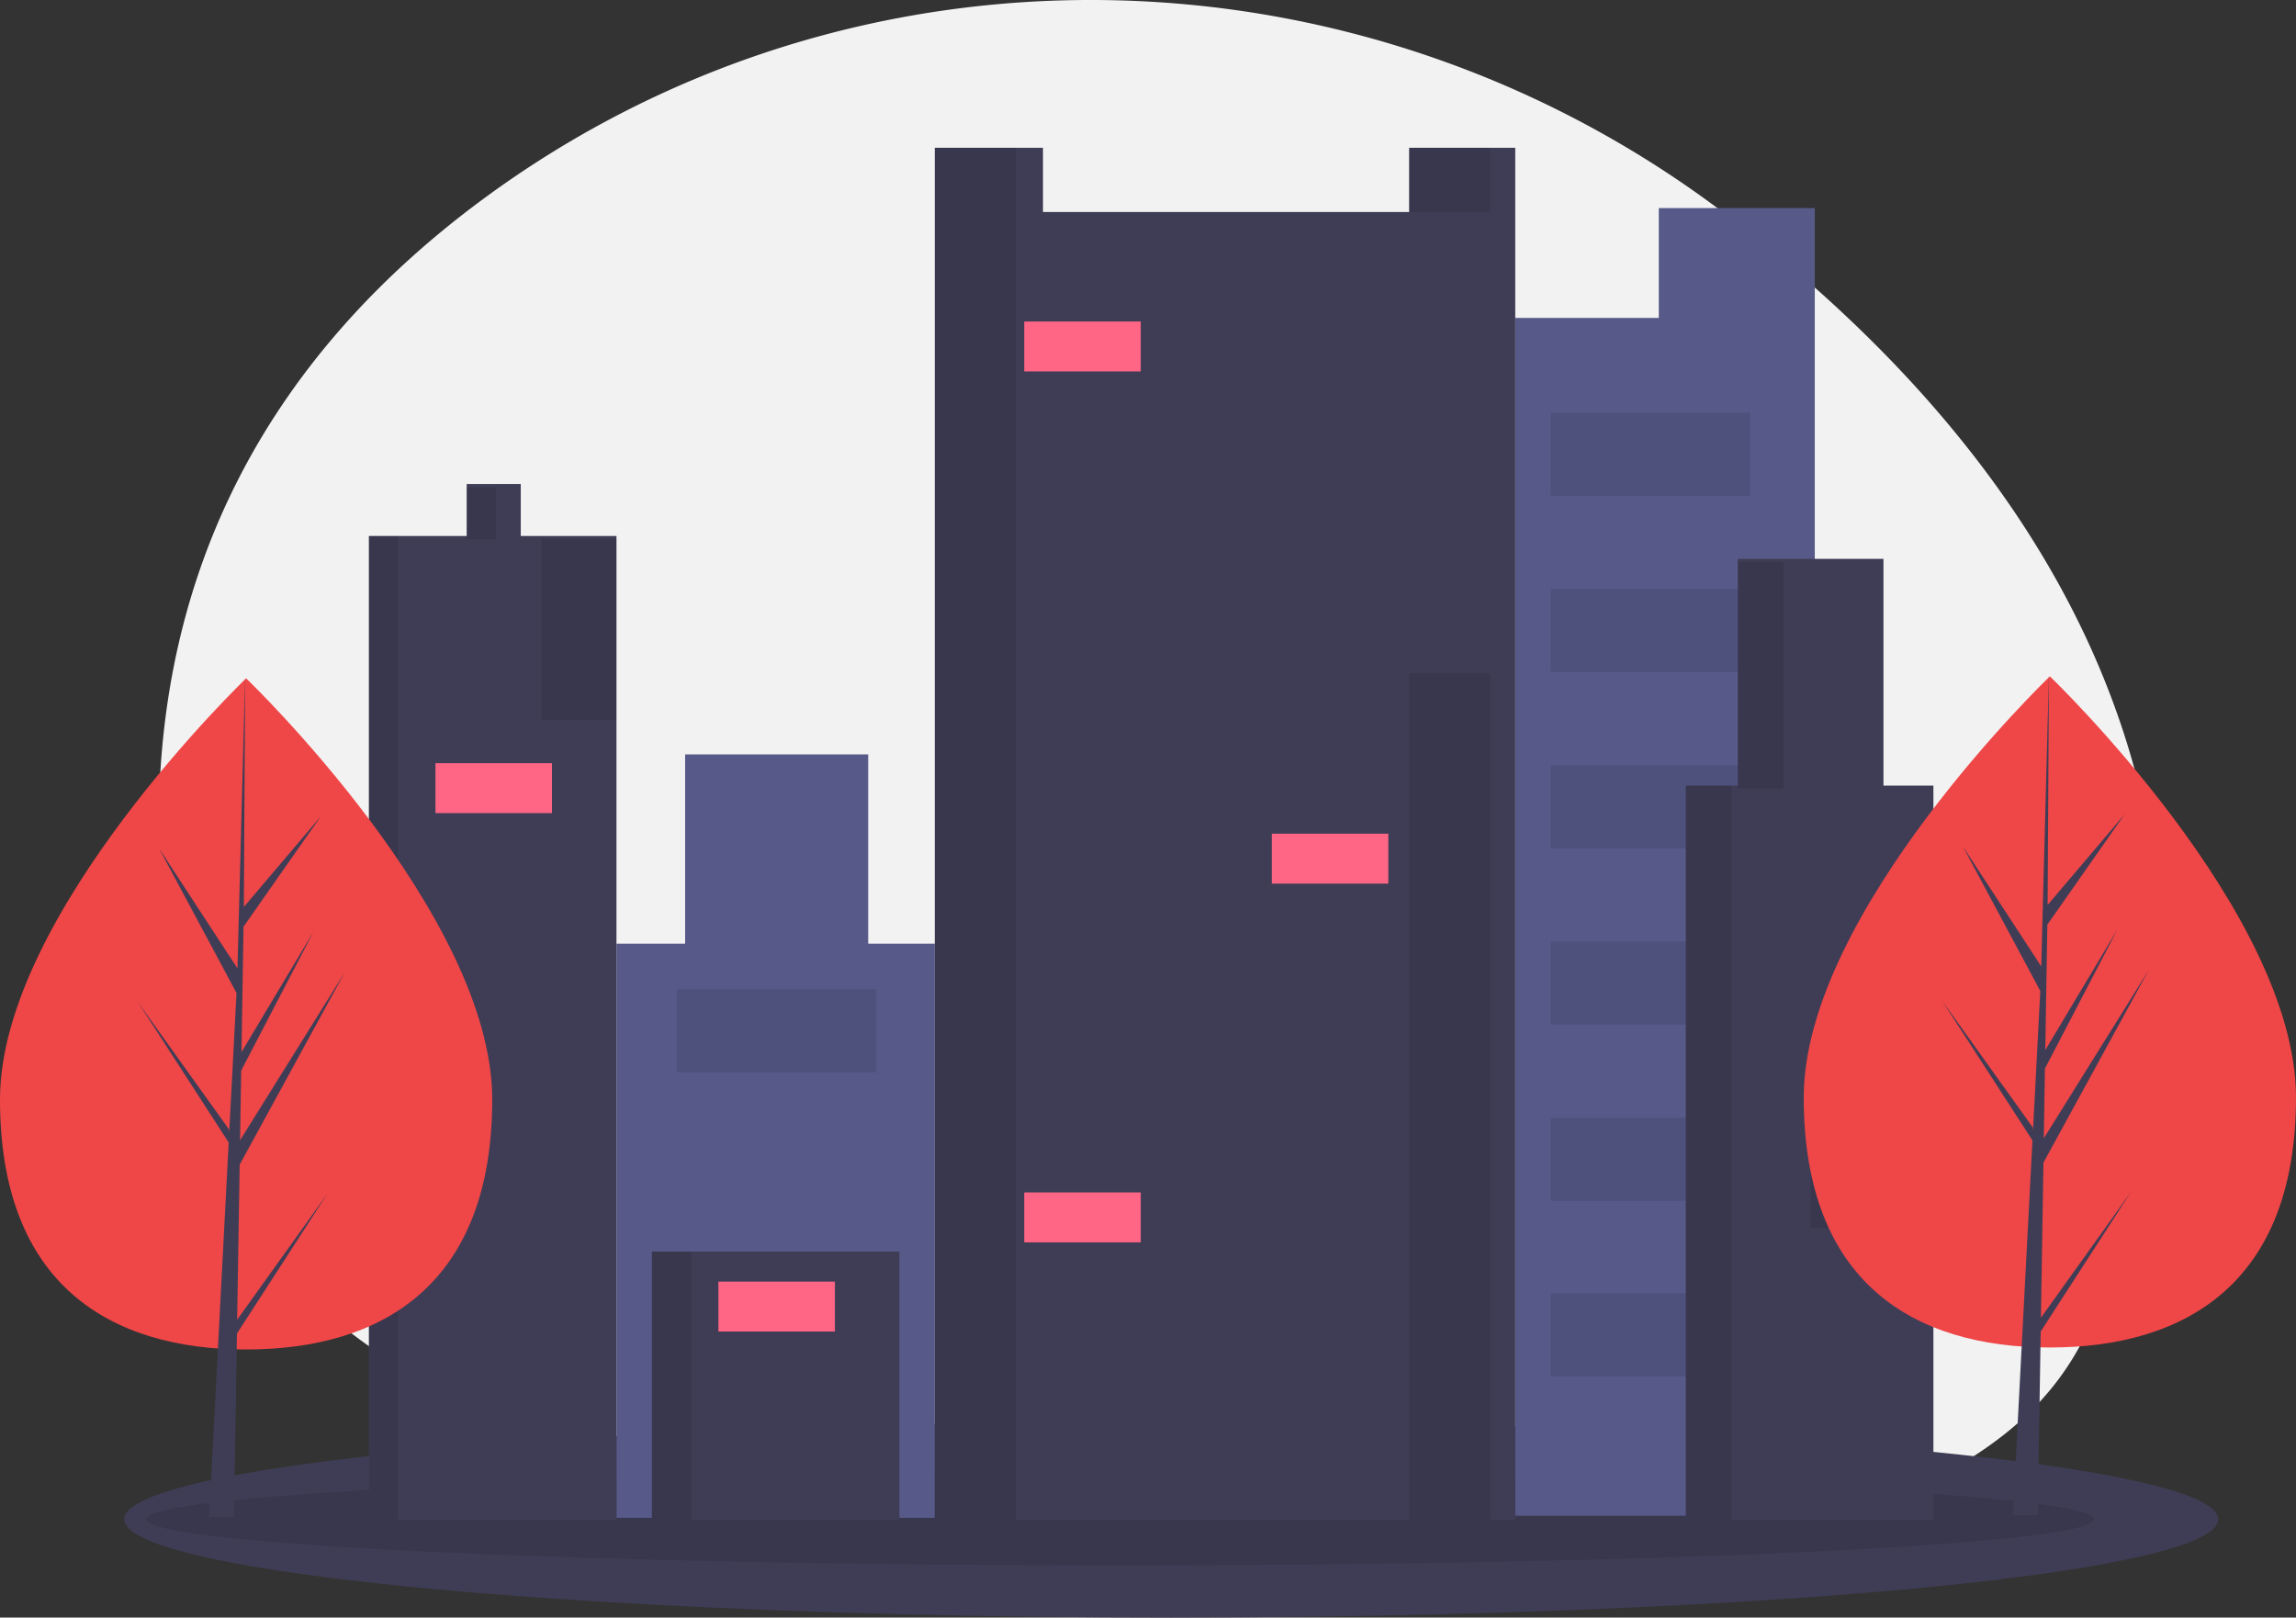 <svg xmlns="http://www.w3.org/2000/svg" width="271.854" height="191.549" viewBox="0 0 271.854 191.549">
  <rect x="0" y="0" width="271.854" height="191.549" fill="#333333" stroke="none"/>
  <defs>
    <style>
      .cls-1 {
        fill: #f2f2f2;
      }

      .cls-2 {
        fill: #3f3d56;
      }

      .cls-3 {
        opacity: 0.1;
      }

      .cls-4 {
        fill: #575a89;
      }

      .cls-5 {
        fill: #ff6584;
      }

      .cls-6 {
        fill: #ef4647;
      }
    </style>
  </defs>
  <g id="undraw_city_girl_ccpd" transform="translate(-313.858)">
    <path id="Path_261" data-name="Path 261" class="cls-1" d="M594.368,139.575C551.013,106.262,490.7,104.9,446.7,137.359c-23.261,17.158-41.295,43.41-38.014,83.379,1.159,14.138,4.387,25.736,9.1,35.231,19.072,38.49,97.4,37.008,101.754,37q4.228,0,8.455.188a185.992,185.992,0,0,1,29.366,3.7c13.793,2.866,31.353,4.306,47.042-1.122a54.619,54.619,0,0,0,7.747-3.358c8.622-4.567,18.273-8.932,23.916-19.766,4.24-8.131,7.33-18.326,8.817-31.024C650.284,195.348,623.244,161.765,594.368,139.575Z" transform="translate(-75.643 -113.785)"/>
    <ellipse id="Ellipse_88" data-name="Ellipse 88" class="cls-2" cx="123.972" cy="11.637" rx="123.972" ry="11.637" transform="translate(328.561 168.275)"/>
    <ellipse id="Ellipse_89" data-name="Ellipse 89" class="cls-3" cx="115.303" cy="5.462" rx="115.303" ry="5.462" transform="translate(331.173 174.449)"/>
    <path id="Path_262" data-name="Path 262" class="cls-4" d="M864.846,73.342V86.349h-17V228.2h35.472V73.342Z" transform="translate(-354.582 -48.701)"/>
    <path id="Path_263" data-name="Path 263" class="cls-4" d="M560.916,290.055V267.639H539.238v22.416h-8.129v67.989H568.8V290.055Z" transform="translate(-144.26 -178.302)"/>
    <rect id="Rectangle_148" data-name="Rectangle 148" class="cls-2" width="29.314" height="31.777" transform="translate(391.037 148.211)"/>
    <rect id="Rectangle_149" data-name="Rectangle 149" class="cls-3" width="4.68" height="31.777" transform="translate(391.037 148.211)"/>
    <path id="Path_264" data-name="Path 264" class="cls-2" d="M699.452,52.079v7.609H656.1V52.079h-12.81V214.57h68.728V52.079Z" transform="translate(-218.749 -34.582)"/>
    <rect id="Rectangle_150" data-name="Rectangle 150" class="cls-3" width="9.607" height="7.636" transform="translate(480.703 17.497)"/>
    <rect id="Rectangle_151" data-name="Rectangle 151" class="cls-3" width="9.607" height="162.491" transform="translate(424.538 17.497)"/>
    <path id="Path_265" data-name="Path 265" class="cls-2" d="M461.841,178.481v-6.158h-6.4v6.158H443.858V295h29.314V178.481Z" transform="translate(-86.323 -115.01)"/>
    <rect id="Rectangle_152" data-name="Rectangle 152" class="cls-3" width="3.449" height="6.158" transform="translate(369.113 57.715)"/>
    <rect id="Rectangle_153" data-name="Rectangle 153" class="cls-3" width="3.449" height="116.517" transform="translate(357.535 63.472)"/>
    <rect id="Rectangle_154" data-name="Rectangle 154" class="cls-3" width="9.607" height="100.259" transform="translate(480.703 79.73)"/>
    <rect id="Rectangle_155" data-name="Rectangle 155" class="cls-3" width="8.868" height="21.431" transform="translate(377.981 63.836)"/>
    <rect id="Rectangle_156" data-name="Rectangle 156" class="cls-5" width="13.795" height="5.912" transform="translate(435.131 38.07)"/>
    <rect id="Rectangle_157" data-name="Rectangle 157" class="cls-5" width="13.795" height="5.912" transform="translate(464.445 98.725)"/>
    <rect id="Rectangle_158" data-name="Rectangle 158" class="cls-5" width="13.795" height="5.912" transform="translate(435.131 141.207)"/>
    <rect id="Rectangle_159" data-name="Rectangle 159" class="cls-5" width="13.795" height="5.912" transform="translate(365.418 90.375)"/>
    <rect id="Rectangle_160" data-name="Rectangle 160" class="cls-5" width="13.795" height="5.912" transform="translate(398.919 151.767)"/>
    <rect id="Rectangle_161" data-name="Rectangle 161" class="cls-3" width="23.648" height="9.853" transform="translate(393.993 117.134)"/>
    <rect id="Rectangle_162" data-name="Rectangle 162" class="cls-3" width="23.648" height="9.853" transform="translate(497.454 48.871)"/>
    <rect id="Rectangle_163" data-name="Rectangle 163" class="cls-3" width="23.648" height="9.853" transform="translate(497.454 69.743)"/>
    <rect id="Rectangle_164" data-name="Rectangle 164" class="cls-3" width="23.648" height="9.853" transform="translate(497.454 90.615)"/>
    <rect id="Rectangle_165" data-name="Rectangle 165" class="cls-3" width="23.648" height="9.853" transform="translate(497.454 111.486)"/>
    <rect id="Rectangle_166" data-name="Rectangle 166" class="cls-3" width="23.648" height="9.853" transform="translate(497.454 132.358)"/>
    <rect id="Rectangle_167" data-name="Rectangle 167" class="cls-3" width="23.648" height="9.853" transform="translate(497.454 153.138)"/>
    <path id="Path_266" data-name="Path 266" class="cls-2" d="M931.372,225.569V198.718H914.128v26.851H907.97v86.957h29.314V225.569Z" transform="translate(-394.504 -132.537)"/>
    <rect id="Rectangle_168" data-name="Rectangle 168" class="cls-3" width="5.419" height="26.851" transform="translate(519.624 66.529)"/>
    <rect id="Rectangle_169" data-name="Rectangle 169" class="cls-3" width="5.419" height="86.957" transform="translate(513.466 93.032)"/>
    <rect id="Rectangle_170" data-name="Rectangle 170" class="cls-3" width="14.534" height="8.622" transform="translate(528.246 136.781)"/>
    <rect id="Rectangle_171" data-name="Rectangle 171" class="cls-5" width="13.795" height="5.912" transform="translate(528.739 124.018)"/>
    <path id="Path_267" data-name="Path 267" class="cls-6" d="M1046.312,403.281c0,21.946-13.047,29.609-29.141,29.609s-29.141-7.663-29.141-29.609,29.141-49.866,29.141-49.866S1046.312,381.334,1046.312,403.281Z" transform="translate(-460.602 -273.322)"/>
    <path id="Path_268" data-name="Path 268" class="cls-2" d="M1009.959,315.748l.3-18.367,12.421-22.723L1010.3,294.5l.134-8.259L1019,269.8l-8.524,14.255h0l.242-14.854,9.165-13.088-9.129,10.753.151-27.236-.948,36.056.077-1.487-9.32-14.265,9.172,17.121-.87,16.589-.027-.44L998.246,278.19l10.712,16.568-.111,2.075-.02.031.01.17-2.2,42.087h2.943l.353-21.739,10.684-16.527Z" transform="translate(-454.449 -159.703)"/>
    <path id="Path_269" data-name="Path 269" class="cls-6" d="M410.639,403.988c0,21.946-13.047,29.609-29.141,29.609s-29.141-7.663-29.141-29.609S381.5,354.122,381.5,354.122,410.639,382.041,410.639,403.988Z" transform="translate(-38.5 -273.792)"/>
    <path id="Path_270" data-name="Path 270" class="cls-2" d="M374.285,316.455l.3-18.367L387,275.365,374.63,295.206l.134-8.259,8.56-16.44L374.8,284.762h0l.241-14.854,9.166-13.088-9.128,10.753.151-27.236-.948,36.056.078-1.487-9.32-14.265,9.17,17.12-.868,16.589-.026-.44L362.573,278.9l10.711,16.568-.109,2.074-.019.031.009.17-2.2,42.087h2.944l.353-21.739,10.685-16.527Z" transform="translate(-32.348 -160.173)"/>
  </g>
</svg>
